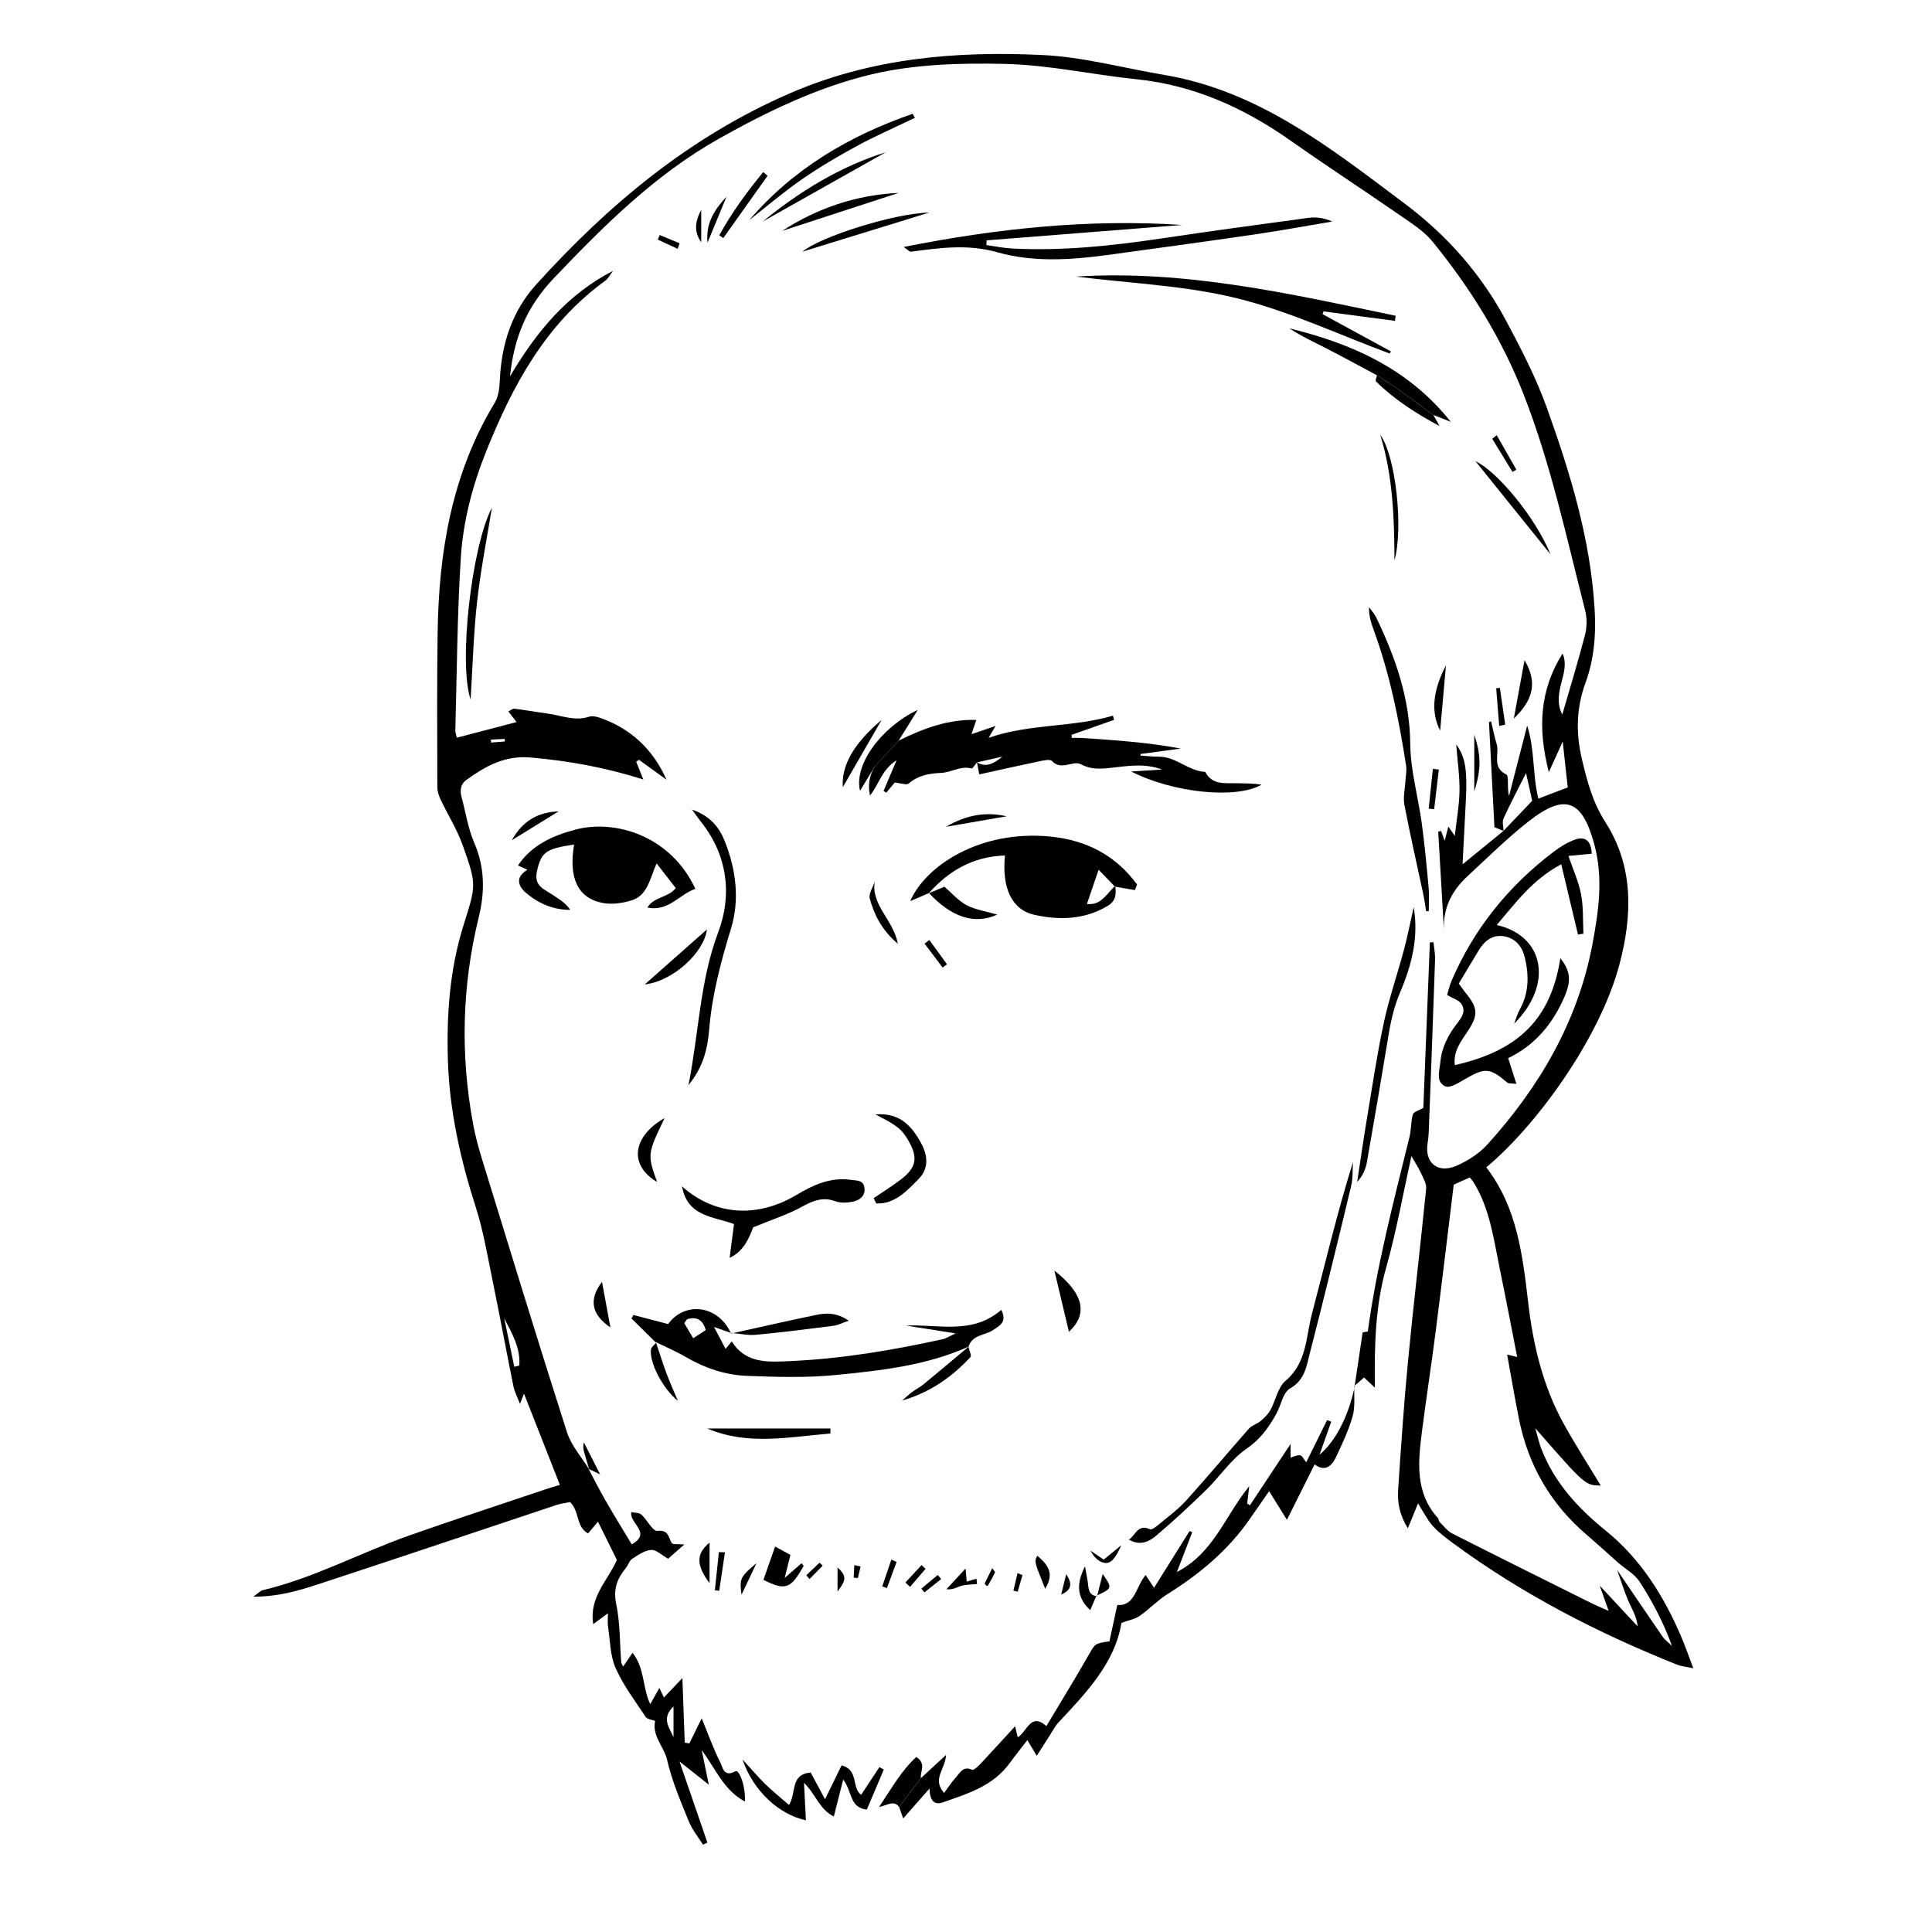 <?xml version="1.0" encoding="UTF-8" standalone="no"?>
<!-- Generator: Adobe Illustrator 16.0.0, SVG Export Plug-In . SVG Version: 6.00 Build 0)  -->

<svg
   xmlns:dc="http://purl.org/dc/elements/1.1/"
   xmlns:cc="http://creativecommons.org/ns#"
   xmlns:rdf="http://www.w3.org/1999/02/22-rdf-syntax-ns#"
   xmlns:svg="http://www.w3.org/2000/svg"
   xmlns="http://www.w3.org/2000/svg"
   xmlns:sodipodi="http://sodipodi.sourceforge.net/DTD/sodipodi-0.dtd"
   xmlns:inkscape="http://www.inkscape.org/namespaces/inkscape"
   version="1.1"
   id="Ebene_1"
   x="0px"
   y="0px"
   width="420"
   height="420"
   viewBox="0 0 420 420"
   enable-background="new 0 0 841.89 595.28"
   xml:space="preserve"
   inkscape:version="0.91 r"
   sodipodi:docname="portrait-04.svg"><defs
     id="defs167" /><sodipodi:namedview
     pagecolor="#ffffff"
     bordercolor="#666666"
     borderopacity="1"
     objecttolerance="10"
     gridtolerance="10"
     guidetolerance="10"
     inkscape:pageopacity="0"
     inkscape:pageshadow="2"
     inkscape:window-width="1920"
     inkscape:window-height="1027"
     id="namedview165"
     showgrid="false"
     inkscape:zoom="0.39645207"
     inkscape:cx="424.72857"
     inkscape:cy="297.64001"
     inkscape:window-x="1024"
     inkscape:window-y="0"
     inkscape:window-maximized="1"
     inkscape:current-layer="Ebene_1" /><path
     d="m 326.862,180.637 c -0.749,-0.304 -1.498,-0.607 -1.987,-0.807 -0.401,-7.74 -0.792,-15.291 -1.183,-22.841 0.154,-0.059 0.31,-0.116 0.465,-0.174 0.391,1.638 0.698,3.302 1.198,4.908 0.677,2.174 -1.145,5.038 2.11,6.653 0.628,0.312 0.09,2.975 0.59,4.657 1.252,-4.864 2.503,-9.728 3.94,-15.308 1.713,5.419 1.141,10.726 2.427,15.885 2.093,-0.796 4.042,-1.537 6.388,-2.429 -0.331,-3.052 -0.658,-6.06 -1.086,-9.988 -1.131,2.499 -1.916,4.233 -3.02,6.67 -2.44,-9.503 -2.026,-17.821 2.984,-25.8 1.863,4.236 -2.531,8.384 -0.062,13.275 1.797,-6.21 3.506,-11.735 4.942,-17.332 0.428,-1.673 0.46,-3.639 0.032,-5.306 -4.031,-15.706 -7.397,-31.612 -13.306,-46.777 -4.758,-12.212 -11.601,-23.234 -19.841,-33.368 -1.699,-2.088 -4.092,-3.678 -6.344,-5.236 -8.151,-5.637 -16.453,-11.057 -24.556,-16.758 -10.133,-7.126 -21.039,-12.056 -33.513,-13.338 -9.52,-0.98 -18.983,-3.1 -28.503,-3.327 -9.684,-0.23 -19.69,0.046 -29.042,2.264 -11.625,2.758 -22.561,8.013 -33.11,13.934 -13.982,7.851 -25.1,18.963 -35.977,30.374 -5.885,6.174 -8.648,12.869 -9.541,21.355 5.861,-9.923 12.574,-17.876 22.398,-22.941 -0.58,0.742 -1.029,1.666 -1.761,2.198 -12.897,9.379 -20.072,22.701 -25.822,37.068 -2.984,7.458 -5.01,15.196 -5.509,23.129 -0.784,12.478 -0.843,25.004 -1.19,37.509 -0.013,0.458 0.192,0.921 0.339,1.583 4.228,-1.109 8.392,-2.201 12.974,-3.402 -0.71,-0.915 -1.205,-1.555 -1.79,-2.31 0.487,-0.234 0.926,-0.643 1.308,-0.595 2.407,0.298 4.798,0.731 7.203,1.055 2.999,0.405 5.915,1.721 9.059,0.686 0.698,-0.229 1.641,-0.01 2.385,0.251 6.665,2.335 11.474,6.799 14.443,13.454 -2.001,-1.443 -4,-2.888 -6.002,-4.331 -0.2,0.139 -0.399,0.277 -0.597,0.418 0.455,1.133 0.909,2.266 1.548,3.859 -8.219,-2.61 -16.266,-4.065 -24.519,-4.777 -5.588,-0.481 -9.702,1.841 -13.849,4.796 -1.435,1.021 -1.53,2.366 -1.122,3.89 0.883,3.287 1.388,6.736 2.725,9.825 2.325,5.367 2.332,10.731 0.99,16.202 -3.658,14.899 -4.02,29.88 -1.236,44.939 0.471,2.546 1.145,5.07 1.909,7.548 6.113,19.853 12.18,39.721 18.513,59.504 0.934,2.915 3.194,5.407 4.84,8.094 l -0.166,-0.164 c 1.213,2.274 2.366,4.582 3.653,6.814 1.846,3.204 3.791,6.353 5.738,9.601 4.506,-2.503 -0.64,-4.627 -0.08,-7.004 0.74,0.163 1.69,0.096 2.183,0.538 1.265,1.133 2.445,3.638 3.45,3.535 2.504,-0.254 2.377,1.337 3.128,2.625 0.241,0.411 1.53,0.211 2.76,0.333 -1.405,1.238 -2.575,2.264 -3.53,3.105 -1.423,-0.794 -2.601,-1.999 -3.681,-1.919 -1.431,0.107 -2.859,1.113 -4.142,1.953 -0.621,0.406 -0.851,1.367 -1.364,1.988 -1.913,2.31 -2.776,4.62 -2.09,7.87 0.862,4.079 0.752,8.363 1.083,12.554 0.024,0.299 0.23,0.584 0.403,1.003 0.636,-0.925 1.224,-1.782 2.07,-3.01 2.707,3.476 2.127,7.629 3.843,11.171 0.643,-1.145 1.231,-2.191 1.98,-3.521 0.387,0.814 0.636,1.34 0.99,2.082 1.156,-1.22 2.26,-2.382 4.014,-4.23 0.191,5.278 0.351,9.658 0.51,14.036 0.335,0.057 0.67,0.115 1.005,0.174 0.886,-1.805 1.772,-3.611 2.681,-5.462 1.436,3.491 2.555,6.645 4.056,9.607 0.488,0.967 0.699,3.318 3.28,1.9 0.807,-0.443 2.228,3.169 2.067,6.589 -4.742,-2.556 -6.411,-7.26 -9.401,-11.158 0.476,2.301 0.952,4.603 1.549,7.496 -2.22,-1.757 -4.09,-3.239 -6.376,-5.049 2.118,6.157 4.093,11.897 6.067,17.638 -0.32,0.151 -0.641,0.302 -0.961,0.454 -1.057,-1.706 -2.379,-3.307 -3.119,-5.142 -1.756,-4.36 -3.639,-8.739 -4.683,-13.293 -0.664,-2.895 -3.299,-5.157 -2.612,-8.45 0.027,-0.125 -1.666,-0.326 -2.016,-0.854 -2.316,-3.48 -4.883,-6.879 -6.562,-10.665 -1.205,-2.715 -1.186,-5.983 -1.652,-9.014 -0.121,-0.784 -0.019,-1.603 -0.019,-2.896 -1.165,0.86 -1.958,1.447 -3.201,2.366 -0.914,-5.901 3.117,-9.365 5.15,-13.953 -1.245,-2.518 -2.598,-5.256 -4.112,-8.318 -0.851,1.012 -1.405,1.672 -2.142,2.546 -2.68,-1.411 -1.824,-4.763 -3.917,-6.813 -0.829,0.173 -1.918,0.288 -2.932,0.625 -16.489,5.482 -32.95,11.046 -49.459,16.462 -5.044,1.655 -10.099,3.495 -16.482,3.485 1.167,-0.824 1.557,-1.295 2.034,-1.409 11.137,-2.643 21.206,-8.138 31.915,-11.913 9.799,-3.453 19.677,-6.681 29.522,-10.003 0.898,-0.303 1.813,-0.561 3.176,-0.982 -2.607,-6.63 -5.13,-13.051 -7.798,-19.834 -0.232,0.593 -0.414,1.065 -0.867,2.228 -0.595,-1.551 -1.188,-2.625 -1.42,-3.774 -1.573,-7.783 -3.016,-15.594 -4.613,-23.372 -1.074,-5.231 -1.959,-10.546 -3.586,-15.614 -3.348,-10.43 -5.723,-20.999 -6.06,-31.966 -0.305,-9.959 0.408,-19.817 3.415,-29.392 2.725,-8.669 2.873,-8.711 -0.2,-17.339 -1.22,-3.424 -3.212,-6.57 -4.778,-9.878 -0.401,-0.847 -0.729,-1.828 -0.731,-2.747 -0.028,-11.183 -0.098,-22.367 0.062,-33.547 0.254,-17.615 3.079,-34.61 12.421,-50.01 0.858,-1.414 1.034,-3.374 1.114,-5.099 0.36,-7.737 2.672,-14.826 7.849,-20.556 15.715,-17.393 33.363,-32.147 55.211,-41.621 17.676,-7.663 36.004,-9.215 54.837,-8.321 8.973,0.424 17.611,2.834 26.407,4.304 20.675,3.456 36.253,15.918 52.275,27.906 9.305,6.962 16.742,15.396 22.168,25.561 3.28,6.138 6.513,12.392 8.855,18.921 5.105,14.222 9.518,28.652 10.394,43.941 0.313,5.479 -0.124,10.731 -1.984,15.819 -2.024,5.537 -2.138,10.937 -0.763,16.717 1.143,4.809 2.298,9.255 5.073,13.589 6.166,9.633 5.918,20.213 3.038,31.03 -4.327,16.249 -18.293,35.221 -28.93,44.023 6.73,8.71 7.904,19.077 9.143,29.617 1.058,9.005 3.175,17.934 7.635,26.019 2.578,4.672 5.48,9.165 8.117,13.539 -3.371,-0.033 -3.371,-0.033 -14.241,-12.469 0.599,2.082 0.849,3.255 1.272,4.365 2.818,7.382 7.985,13 13.976,17.845 7.693,6.223 12.698,14.263 16.512,23.189 0.888,2.079 1.622,4.223 2.598,6.787 -1.305,-0.284 -2.533,-0.378 -3.625,-0.817 -17.268,-6.899 -33.688,-15.375 -48.695,-26.437 -1.535,-1.132 -3.09,-2.309 -4.35,-3.718 -1.168,-1.306 -1.958,-2.954 -3.176,-4.862 -0.766,1.872 -1.386,3.388 -2.215,5.414 -1.804,-2.933 -2.286,-5.624 -2.106,-8.343 0.624,-9.394 1.259,-18.791 2.161,-28.161 1.2,-12.449 2.688,-24.869 3.929,-37.312 0.108,-1.088 -0.613,-2.307 -1.116,-3.388 -0.571,-1.236 -1.329,-2.384 -2.088,-3.712 -1.78,8.011 -3.23,16.254 -5.497,24.267 -2.326,8.222 -2.556,16.58 -2.454,26.07 -1.317,-1.239 -1.79,-1.684 -2.342,-2.202 -0.632,0.548 -1.375,1.19 -2.115,1.833 l 0.064,0.058 c 0.559,-3.763 1.12,-7.522 1.743,-11.707 -0.088,0.015 0.5,-0.084 1.12,-0.185 1.935,-14.287 5.63,-28.316 9.088,-42.399 0.383,-1.565 0.254,-3.267 0.716,-4.798 0.176,-0.584 1.347,-0.868 2.269,-1.409 0.464,-11.77 0.943,-23.884 1.42,-35.999 0.263,-0.002 0.525,-0.004 0.787,-0.006 0.122,1.256 0.386,2.517 0.344,3.768 -0.427,12.499 -0.904,24.997 -1.377,37.494 -0.03,0.808 -0.12,1.618 -0.249,2.417 -0.679,4.248 2.183,6.674 6.278,4.897 2.47,-1.072 4.957,-2.668 6.749,-4.651 11.303,-12.504 19.628,-26.716 22.792,-43.437 1.346,-7.111 2.412,-14.374 0.446,-21.694 -2.622,-9.757 -6.32,-11.306 -14.237,-5.136 -4.724,3.682 -8.998,7.949 -13.408,12.023 -3.502,3.234 -5.398,7.189 -5.046,12.085 -0.424,-7.271 -0.846,-14.541 -1.269,-21.812 0.209,-0.057 0.419,-0.113 0.628,-0.166 0.251,0.689 0.502,1.379 0.775,2.126 0.24,-0.913 0.479,-1.829 0.807,-3.076 0.51,0.741 0.765,1.111 1.392,2.022 0.4,-3.564 0.987,-6.673 1.032,-9.789 0.047,-3.209 -0.433,-6.425 -0.717,-10.09 2.044,2.78 2.454,5.704 2.072,12.631 -0.241,4.361 -0.449,8.725 -0.691,13.434 3.116,-2.542 6.007,-4.902 8.896,-7.262 2.059,-2.163 4.12,-4.327 6.24,-6.55 -0.433,-1.945 -0.897,-4.032 -1.338,-6.015 -1.645,3.27 -3.362,6.513 -4.886,9.844 -0.346,0.75 -0.019,1.808 -9.2e-4,2.724 z m 24.692,160.659 c 3.277,4.825 6.533,9.664 9.854,14.459 0.544,0.787 1.37,1.379 2.065,2.06 -1.842,-5.083 -4.24,-9.656 -7.036,-13.97 -1.081,-1.667 -3.065,-2.751 -4.638,-4.101 -2.299,-2.043 -4.567,-4.121 -6.903,-6.121 -7.817,-6.689 -12.682,-15.103 -14.69,-25.166 -0.917,-4.597 -1.697,-9.222 -2.567,-13.982 0.879,0.213 1.559,0.378 2.189,0.53 -1.275,-6.471 -2.483,-12.841 -3.793,-19.189 -1.308,-6.34 -2.115,-12.841 -5.537,-18.552 -0.241,-0.402 -0.564,-0.754 -0.978,-1.3 -1.419,0.641 -2.666,1.204 -3.491,1.577 -1.349,11.004 -2.589,21.467 -3.928,31.921 -0.926,7.238 -2.048,14.448 -2.973,21.686 -0.846,6.625 -1.558,13.27 3.443,18.853 0.206,0.228 0.189,0.662 0.402,0.873 0.874,0.87 1.665,1.95 2.723,2.487 10.129,5.139 20.303,10.188 30.469,15.251 0.97,0.481 1.98,0.886 3.537,1.577 -0.663,-1.881 -1.109,-3.144 -1.933,-5.482 3.311,3.556 5.771,6.199 8.232,8.84 -0.204,-2.19 -1.259,-3.782 -2.004,-5.505 -0.946,-2.193 -1.642,-4.495 -2.443,-6.749 z M 111.797,297.124 c 0.364,-0.086 0.727,-0.17 1.089,-0.255 0.317,-3.755 -1.571,-6.988 -3.269,-10.286 0.727,3.514 1.453,7.027 2.18,10.542 z m 34.62,80.515 c 0,-2.058 0,-4.116 0,-6.677 -2.72,2.614 -0.902,4.602 0,6.677 z M 106.724,160.79 c 0.015,0.212 0.029,0.425 0.043,0.638 0.992,-0.079 1.985,-0.159 2.978,-0.238 -0.012,-0.186 -0.024,-0.373 -0.035,-0.56 -0.996,0.054 -1.991,0.107 -2.986,0.16 z"
     id="path3"
     inkscape:connector-curvature="0"
     style="clip-rule:evenodd;fill-rule:evenodd" /><path
     d="m 212.391,165.727 c -0.405,0.464 -0.923,1.387 -1.195,1.319 -2.394,-0.597 -4.452,0.882 -6.595,0.975 -2.709,0.117 -4.966,0.536 -7.061,2.31 -0.474,0.401 -1.701,-0.089 -3.039,-0.21 -0.319,0.384 -1.071,1.29 -1.822,2.195 -0.199,-0.119 -0.401,-0.239 -0.601,-0.359 0.826,-1.953 1.652,-3.905 2.831,-6.697 -3.378,2.237 -3.856,5.368 -5.781,7.672 -0.497,-2.242 -0.146,-4.333 1.039,-6.303 1.722,-1.865 3.457,-3.745 5.19,-5.625 5.356,-2.662 10.892,-4.691 16.884,-4.497 -0.175,0.519 -0.468,1.388 -1.042,3.097 2.194,-0.749 3.594,-1.224 5.228,-1.782 -0.532,0.908 -0.953,1.625 -1.509,2.573 8.978,-3.119 18.272,-2.22 27.022,-4.817 0.08,0.306 0.161,0.612 0.241,0.919 -3.078,1.084 -6.155,2.168 -9.235,3.253 0.021,0.223 0.04,0.445 0.061,0.668 0.672,0 1.349,-0.038 2.019,0.006 7.188,0.465 14.374,0.942 21.665,2.311 -2.915,0.389 -5.829,0.78 -8.744,1.17 -0.006,0.117 -0.015,0.235 -0.021,0.353 1.355,0.085 2.71,0.24 4.064,0.243 3.713,0.004 6.377,3.134 10.023,3.303 1.492,2.886 4.225,2.409 6.742,2.465 1.837,0.04 3.676,0.007 5.501,0.321 -5.593,3.194 -19.252,1.755 -28.36,-2.874 2.623,-0.162 4.69,-0.288 6.755,-0.417 -3.796,-1.433 -7.542,-0.773 -11.27,-0.368 -2.234,0.242 -4.214,0.373 -6.428,-0.795 -1.716,-0.905 -4.212,1.494 -6.247,-0.691 -0.418,-0.448 -1.818,-0.142 -2.718,0.044 -4.358,0.906 -8.701,1.89 -13.103,2.859 -0.168,-0.877 -0.334,-1.751 -0.501,-2.624 1.845,1.097 3.391,0.509 5.523,-1.24 -2.346,0.531 -3.931,0.89 -5.515,1.248 z"
     id="path5"
     inkscape:connector-curvature="0"
     style="clip-rule:evenodd;fill-rule:evenodd" /><path
     d="m 294.42,301.296 c -0.092,2.199 0.217,4.51 -0.367,6.568 -0.879,3.091 -2.274,6.053 -3.66,8.973 -0.919,1.934 -2.394,3.181 -4.604,1.512 -2.003,4.006 -3.872,7.748 -6.019,12.044 -1.459,-2.341 -2.587,-4.153 -3.876,-6.222 -1.481,2.13 -2.862,4.11 -4.237,6.093 -4.708,6.795 -10.903,11.93 -17.859,16.281 -2.165,1.355 -3.965,3.283 -6.068,4.751 -0.982,0.685 -2.292,0.899 -3.942,1.507 -1.391,8.626 -7.554,15.109 -13.677,21.633 -0.757,0.805 -1.268,1.845 -1.876,2.786 -0.853,1.32 -1.691,2.646 -2.857,4.475 -0.886,-1.49 -1.424,-2.39 -2.037,-3.421 -1.315,1.71 -2.63,3.349 -3.866,5.043 -3.604,4.938 -9.114,6.616 -14.493,8.495 -2.032,0.709 -2.855,-0.583 -2.917,-3.007 -2.079,2.369 -3.661,4.169 -5.715,6.509 -0.507,-1.438 -0.691,-1.958 -0.875,-2.477 1.572,-2.091 3.142,-4.183 4.711,-6.275 1.592,-1.47 3.184,-2.94 5.482,-5.064 -0.203,3.272 -3.108,5.172 -0.428,8.278 0.845,-1.138 1.592,-2.333 2.529,-3.352 0.908,-0.986 1.565,-2.609 3.546,-1.696 0.337,0.155 1.268,-0.689 1.766,-1.218 2.503,-2.659 4.952,-5.365 7.595,-8.243 0.203,0.862 0.343,1.453 0.566,2.401 2.008,-1.11 2.77,-5.524 6.231,-2.435 3.123,-5.225 6.236,-10.291 9.19,-15.446 1.396,-2.436 1.259,-2.515 4.514,-2.975 0.526,-2.431 1.074,-4.954 1.71,-7.892 3.941,0.225 3.963,-3.955 6.164,-6.519 0.596,0.899 1.059,1.599 1.832,2.762 2.671,-4.263 5.197,-8.298 7.724,-12.331 0.19,0.085 0.382,0.171 0.573,0.256 -1.009,2.619 -2.017,5.239 -3.334,8.655 8.083,-4.21 10.396,-12.142 15.728,-18.651 -0.212,1.767 -0.333,2.759 -0.452,3.75 0.198,0.134 0.394,0.267 0.592,0.401 2.92,-4.403 5.841,-8.807 8.851,-13.345 0,0.912 0,1.867 0,2.966 0.759,-0.209 1.468,-0.616 2.074,-0.499 0.456,0.088 0.781,0.854 1.326,1.518 1.573,-3.182 3.049,-6.17 4.525,-9.158 0.304,0.109 0.607,0.219 0.911,0.328 -0.801,2.257 -1.6,4.515 -2.546,7.185 3.571,-2.996 6.321,-8.474 7.654,-14.856 -0.025,-0.029 -0.09,-0.087 -0.09,-0.087 z"
     id="path7"
     inkscape:connector-curvature="0"
     style="clip-rule:evenodd;fill-rule:evenodd" /><path
     d="m 201.942,194.145 c -1.339,0.579 -2.679,1.156 -4.068,1.754 3.266,-7.614 15.158,-15.591 30.551,-14.028 7.886,0.8 14.177,4.152 18.759,10.41 -0.157,0.407 -0.314,0.814 -0.471,1.22 -1.446,-0.253 -2.892,-0.506 -4.34,-0.758 -1.068,-1.106 -2.136,-2.212 -3.543,-3.672 -0.975,2.85 -1.731,5.064 -2.543,7.442 3.229,0.379 4.298,-2.392 6.161,-3.891 0.229,1.774 0.179,3.232 -1.736,4.365 -5.026,2.975 -10.44,3.062 -15.774,1.906 -4.987,-1.082 -7.156,-5.805 -6.471,-12.916 -6.894,0.222 -12.178,3.272 -16.574,8.225 l 0.049,-0.058 z"
     id="path9"
     inkscape:connector-curvature="0"
     style="clip-rule:evenodd;fill-rule:evenodd" /><path
     d="m 327.86,230.025 c 0.639,1.993 1.148,3.586 1.791,5.597 -1.131,-0.135 -1.688,-0.03 -1.958,-0.262 -3.836,-3.272 -4.858,-3.312 -9.296,-0.726 -1.308,0.763 -3.212,1.972 -4.193,1.53 -2.143,-0.964 -1.258,-3.347 -1.086,-5.242 0.288,-3.182 1.666,-5.89 3.597,-8.377 1.006,-1.297 2.097,-2.759 0.92,-4.38 -0.563,-0.778 -1.749,-1.102 -3.038,-1.856 0.209,-0.692 0.459,-1.94 0.952,-3.083 4.857,-11.288 12.315,-20.544 22.072,-27.961 1.409,-1.07 2.964,-2.064 4.606,-2.687 2.341,-0.89 3.664,0.129 3.808,3.004 -1.631,0.155 -3.121,0.299 -5.068,0.485 1.011,2.984 2.224,5.612 2.746,8.367 0.526,2.781 0.368,5.693 0.511,8.547 -0.394,0.062 -0.787,0.122 -1.182,0.184 -1.172,-4.913 -2.343,-9.828 -3.644,-15.278 -6.219,3.295 -9.851,8.316 -14.028,13.203 10.418,2.352 12.323,12.95 3.796,21.449 0.391,-1.014 0.668,-2.091 1.193,-3.029 2.036,-3.626 2.052,-7.457 1.131,-11.328 -0.554,-2.332 -1.96,-4.194 -4.466,-4.631 -2.563,-0.444 -4.314,0.973 -5.58,3.077 -1.417,2.353 -2.831,4.709 -4.319,7.183 0.572,0.783 1.003,1.435 1.495,2.036 2.645,3.224 2.796,4.776 0.511,8.235 -1.512,2.289 -3.245,4.449 -2.868,7.463 14.303,-3.218 20.934,-10.441 22.947,-23.246 2.148,2.756 2.453,4.806 0.862,8.464 -2.533,5.819 -6.401,10.488 -12.209,13.262 z"
     id="path11"
     inkscape:connector-curvature="0"
     style="clip-rule:evenodd;fill-rule:evenodd" /><path
     d="m 159.018,289.801 c -1.024,-0.359 -2.049,-0.717 -3.791,-1.326 1.001,1.9 1.711,3.247 2.508,4.758 0.476,-0.576 0.765,-0.926 1.345,-1.628 3.045,4.91 7.983,4.496 12.745,4.283 11.223,-0.503 22.267,-2.366 33.222,-4.782 0.599,-0.132 1.141,-0.514 2.695,-1.24 -4.217,-0.664 -7.505,-1.179 -10.793,-1.698 7.034,-0.332 14.335,2.075 20.726,-3.407 1.322,2.661 -0.386,3.44 -1.797,4.387 -1.794,1.203 -4.565,0.987 -5.339,3.671 l 0.027,-0.07 c -9.156,4.112 -19.007,5.186 -28.797,6.159 -6.408,0.636 -12.93,0.439 -19.385,0.195 -4.717,-0.178 -9.184,-1.698 -13.321,-4.114 -2.082,-1.215 -4.32,-2.159 -6.487,-3.226 l 0.039,0.12 c -1.781,-1.754 -3.562,-3.51 -5.344,-5.265 0.146,-0.25 0.291,-0.502 0.437,-0.751 2.534,0.665 5.069,1.327 7.529,1.971 3.811,-5.151 11.04,-3.965 13.691,2.065 l 0.091,-0.101 z m -5.596,-0.655 c -0.573,-2.072 -1.815,-2.998 -3.944,-2.389 -0.231,0.066 -0.375,0.438 -0.728,0.879 0.654,1.103 1.357,2.287 1.946,3.285 0.958,-0.625 1.698,-1.105 2.726,-1.775 z"
     id="path13"
     inkscape:connector-curvature="0"
     style="clip-rule:evenodd;fill-rule:evenodd" /><path
     d="m 151.173,193.234 c -3.502,1.148 -5.784,5.012 -10.43,4.06 1.406,-2.378 4.34,-2.045 6.174,-4.219 -1.243,-1.598 -2.555,-3.289 -4.178,-5.378 -1.474,3.33 -1.951,6.91 -5.33,7.997 -2.064,0.664 -4.519,1.011 -6.599,0.565 -5.3,-1.137 -7.201,-5.499 -6.011,-12.666 -6.187,0.926 -7.124,1.671 -8.058,5.754 -0.43,1.88 0.087,3.135 1.671,4.098 1.108,0.672 2.204,1.369 3.266,2.11 0.853,0.596 1.648,1.276 2.282,2.242 -3.695,0.008 -6.864,-1.385 -9.545,-3.634 -1.754,-1.47 -2.514,-3.457 0.249,-5.077 -0.812,-0.377 -1.309,-0.608 -2.058,-0.957 3.064,-4.493 7.576,-6.471 12.473,-7.777 8.75,-2.332 20.811,1.445 26.093,12.882 z"
     id="path15"
     inkscape:connector-curvature="0"
     style="clip-rule:evenodd;fill-rule:evenodd" /><path
     d="m 214.43,53.272 c 1.862,0.26 3.718,0.659 5.588,0.755 10.927,0.562 21.737,-0.589 32.526,-2.199 10.598,-1.583 21.215,-3.031 31.834,-4.458 1.694,-0.227 3.445,-0.032 5.243,0.794 -5.543,0.928 -11.069,1.952 -16.628,2.764 -10.764,1.572 -21.541,3.052 -32.319,4.517 -7.95,1.081 -16.148,1.584 -23.744,-0.575 -6.604,-1.876 -12.649,-0.969 -18.967,-0.148 -0.212,0.028 -0.472,-0.307 -1.507,-1.032 20.46,-4.074 40.357,-6.114 60.562,-4.79 -14.177,1.117 -28.354,2.234 -42.53,3.351 -0.018,0.342 -0.039,0.682 -0.058,1.022 z"
     id="path17"
     inkscape:connector-curvature="0"
     style="clip-rule:evenodd;fill-rule:evenodd" /><path
     d="m 233.905,60.122 c 23.777,-1.492 46.602,3.753 69.489,8.519 -0.045,0.371 -0.092,0.742 -0.137,1.113 -5.172,-0.688 -10.344,-1.375 -15.517,-2.061 -0.075,0.2 -0.152,0.401 -0.229,0.601 4.953,2.699 9.906,5.397 14.859,8.095 -0.086,0.157 -0.174,0.313 -0.262,0.47 -11.067,-4.106 -21.883,-9.235 -33.271,-12.033 -11.344,-2.786 -23.264,-3.232 -34.933,-4.705 z"
     id="path19"
     inkscape:connector-curvature="0"
     style="clip-rule:evenodd;fill-rule:evenodd" /><path
     d="m 245.423,334.708 c 1.48,-1.014 1.907,-3.45 4.563,-2.261 0.43,0.192 1.425,-0.622 2.03,-1.124 1.995,-1.661 4.125,-3.218 5.853,-5.129 4.635,-5.132 9.065,-10.451 13.646,-15.632 0.622,-0.705 1.72,-0.965 2.461,-1.591 0.817,-0.691 1.662,-1.465 2.171,-2.383 1.179,-2.125 1.63,-4.989 3.329,-6.424 4.677,-3.945 4.402,-9.574 5.738,-14.602 2.899,-10.927 5.466,-21.945 8.915,-32.928 -0.118,1.724 0.006,3.507 -0.393,5.164 -2.916,12.131 -5.863,24.255 -8.981,36.337 -0.731,2.834 -1.068,5.871 -4.321,7.708 -1.521,0.861 -1.934,3.615 -2.947,5.455 -1.635,2.972 -3.468,5.552 -6.483,7.627 -3.395,2.334 -5.814,6.052 -8.822,8.994 -3.469,3.39 -7.035,6.693 -10.73,9.833 -1.565,1.327 -3.518,2.412 -6.028,0.954 z"
     id="path21"
     inkscape:connector-curvature="0"
     style="clip-rule:evenodd;fill-rule:evenodd" /><path
     d="m 163.754,266.8 c -0.918,2.291 -1.98,5.161 -5.142,6.65 0.336,-2.6 0.639,-4.941 0.952,-7.353 -4.579,-1.682 -10.108,-1.588 -11.309,-8.201 7.074,6.341 16.275,6.984 24.829,1.911 3.692,-2.191 7.385,-3.934 11.864,-3.323 1.348,0.184 2.752,0.046 2.978,1.723 0.237,1.765 -1.033,2.72 -2.525,3.027 -1.213,0.249 -2.646,0.327 -3.774,-0.085 -2.733,-1.002 -4.852,-0.158 -7.258,1.17 -3.075,1.701 -6.491,2.781 -10.615,4.483 z"
     id="path23"
     inkscape:connector-curvature="0"
     style="clip-rule:evenodd;fill-rule:evenodd" /><path
     d="m 310.033,198.106 c -0.208,-1.245 -0.368,-2.501 -0.631,-3.736 -1.371,-6.46 -2.857,-12.899 -4.096,-19.384 -0.315,-1.644 0.124,-3.433 0.22,-5.154 0.06,-1.115 0.323,-2.261 0.156,-3.339 -1.562,-10.088 -3.576,-20.072 -7.106,-29.692 -0.547,-1.491 -1.007,-3.013 -0.961,-4.817 0.536,0.762 1.193,1.467 1.59,2.296 4.157,8.681 7.283,17.537 7.369,27.433 0.05,5.769 1.725,11.514 2.51,17.291 0.632,4.654 1.067,9.337 1.494,14.017 0.153,1.671 0.025,3.368 0.025,5.052 -0.19,0.013 -0.378,0.023 -0.569,0.034 z"
     id="path25"
     inkscape:connector-curvature="0"
     style="clip-rule:evenodd;fill-rule:evenodd" /><path
     d="m 149.679,235.889 c 2.298,-11.785 2.485,-22.706 6.461,-33.239 3.03,-8.026 2.076,-16.673 -3.72,-23.951 -0.489,-0.615 -0.933,-1.268 -1.993,-2.713 4.115,1.474 5.987,3.978 7.148,6.92 2.434,6.158 3.267,12.669 1.329,18.998 -2.195,7.169 -4.091,14.301 -4.727,21.809 -0.334,3.948 -1.107,7.988 -4.498,12.177 z"
     id="path27"
     inkscape:connector-curvature="0"
     style="clip-rule:evenodd;fill-rule:evenodd" /><path
     d="m 171.518,392.378 c 1.659,-2.583 0.193,-6.642 4.711,-7.053 0.951,1.767 1.914,3.56 3.126,5.811 1.337,-2.734 2.476,-5.064 3.599,-7.362 3.788,0.993 2.093,4.786 4.25,6.408 1.313,-1.991 2.644,-4.011 3.975,-6.031 0.317,0.178 0.634,0.356 0.952,0.535 -1.221,2.876 -2.44,5.752 -3.693,8.704 -3.806,-0.42 -3.12,-3.923 -5.134,-6.526 -0.762,3.003 -1.376,5.422 -2.04,8.037 -3.178,-1.619 -3.98,-4.949 -6.483,-7.323 0.141,2.749 0.283,5.498 0.42,8.134 -5.748,-1.203 -11.457,-6.309 -13.792,-13.235 2.044,2.228 3.447,3.903 5.007,5.42 1.596,1.551 3.341,2.95 5.102,4.482 z"
     id="path29"
     inkscape:connector-curvature="0"
     style="clip-rule:evenodd;fill-rule:evenodd" /><path
     d="m 307.322,197.21 c 1.133,6.498 -0.446,12.634 -2.892,18.382 -1.3,3.052 -2.015,6.047 -2.539,9.223 -1.521,9.261 -3.102,18.512 -4.727,27.756 -0.27,1.543 -0.874,3.027 -2.131,4.368 0.728,-4.733 1.405,-9.474 2.195,-14.197 1.147,-6.865 2.165,-13.76 3.634,-20.559 1.147,-5.309 2.95,-10.475 4.352,-15.733 0.815,-3.051 1.413,-6.156 2.108,-9.24 z"
     id="path31"
     inkscape:connector-curvature="0"
     style="clip-rule:evenodd;fill-rule:evenodd" /><path
     d="m 299.324,81.58 c -3.673,-1.961 -7.322,-3.962 -11.023,-5.865 -2.694,-1.383 -5.455,-2.636 -7.982,-4.327 13.606,3.303 25.961,8.833 35.069,20.317 -1.267,-0.502 -2.535,-1.004 -3.803,-1.506 l 0.165,0.188 c -1.365,-1.029 -2.73,-2.058 -4.095,-3.087 l 0.198,0.163 c -1.405,-1.022 -2.81,-2.046 -4.215,-3.068 -1.439,-0.939 -2.878,-1.877 -4.315,-2.815 z"
     id="path33"
     inkscape:connector-curvature="0"
     style="clip-rule:evenodd;fill-rule:evenodd" /><path
     d="m 162.887,47.848 c 9.592,-11.213 21.803,-18.349 35.509,-23.107 0.166,0.291 0.333,0.581 0.499,0.872 -4.172,2.007 -8.43,3.863 -12.499,6.065 -4.119,2.23 -8.182,4.62 -12.034,7.282 -3.973,2.748 -7.661,5.908 -11.474,8.888 z"
     id="path35"
     inkscape:connector-curvature="0"
     style="clip-rule:evenodd;fill-rule:evenodd" /><path
     d="m 102.305,152.07 c -2.694,-8.025 0.271,-33.409 4.629,-41.695 -1.053,6.528 -2.439,13.452 -3.219,20.441 -0.782,6.994 -0.958,14.055 -1.41,21.254 z"
     id="path37"
     inkscape:connector-curvature="0"
     style="clip-rule:evenodd;fill-rule:evenodd" /><path
     d="m 189.93,260.469 c 1.998,-1.362 4.064,-2.641 5.979,-4.112 3.33,-2.557 3.688,-4.738 1.586,-8.373 -1.455,-2.516 -2.451,-3.324 -7.206,-5.716 5.333,-0.454 7.965,2.555 10.005,6.349 1.412,2.625 1.637,5.433 -0.578,7.67 -2.583,2.611 -5.196,5.513 -9.229,5.332 -0.187,-0.383 -0.372,-0.766 -0.558,-1.151 z"
     id="path39"
     inkscape:connector-curvature="0"
     style="clip-rule:evenodd;fill-rule:evenodd" /><path
     d="m 195.359,161.005 c -1.733,1.88 -3.468,3.76 -5.19,5.625 -1.032,1.705 -2.076,3.426 -3.203,5.283 -1.384,-5.596 4.516,-13.764 12.544,-17.584 -1.417,2.281 -2.784,4.478 -4.151,6.676 z"
     id="path41"
     inkscape:connector-curvature="0"
     style="clip-rule:evenodd;fill-rule:evenodd" /><path
     d="m 158.93,289.901 c 6.15,-1.358 12.288,-2.77 18.457,-4.037 2.208,-0.455 4.49,-0.566 7.113,1.249 -1.442,0.492 -2.353,0.979 -3.312,1.103 -5.621,0.717 -11.244,1.431 -16.884,1.96 -1.72,0.161 -3.494,-0.263 -5.263,-0.396 -0.022,0.02 -0.11,0.12 -0.11,0.12 z"
     id="path43"
     inkscape:connector-curvature="0"
     style="clip-rule:evenodd;fill-rule:evenodd" /><path
     d="m 153.767,310.547 c 8.924,0 17.848,0 26.771,0 -0.006,0.364 -0.012,0.725 -0.019,1.089 -8.946,0.729 -17.921,2.68 -26.752,-1.089 z"
     id="path45"
     inkscape:connector-curvature="0"
     style="clip-rule:evenodd;fill-rule:evenodd" /><path
     d="m 192.559,33.093 c -8.917,5.023 -17.834,10.045 -26.754,15.068 8.073,-6.585 16.805,-11.945 26.754,-15.068 z"
     id="path47"
     inkscape:connector-curvature="0"
     style="clip-rule:evenodd;fill-rule:evenodd" /><path
     d="m 165.965,343.443 c 0.814,-2.327 1.639,-4.689 2.533,-7.243 1.064,0.581 2.1,1.145 3.333,1.818 -0.321,1.287 -0.653,2.623 -1.243,4.997 1.707,-1.479 2.67,-2.315 3.666,-3.18 0.17,0.238 0.477,0.525 0.427,0.615 -2.76,4.969 -3.976,5.407 -8.716,2.993 z"
     id="path49"
     inkscape:connector-curvature="0"
     style="clip-rule:evenodd;fill-rule:evenodd" /><path
     d="m 170.042,50.187 c 7.68,-4.959 16.1,-7.818 25.308,-8.249 -8.436,2.75 -16.873,5.5 -25.308,8.249 z"
     id="path51"
     inkscape:connector-curvature="0"
     style="clip-rule:evenodd;fill-rule:evenodd" /><path
     d="m 200.186,386.562 c -1.569,2.092 -3.14,4.184 -4.711,6.275 -1.125,-1.54 -2.387,-0.457 -4.384,-9.2e-4 2.74,-4.069 4.818,-7.867 8.11,-10.893 2.241,1.479 0.795,3.182 0.986,4.619 z"
     id="path53"
     inkscape:connector-curvature="0"
     style="clip-rule:evenodd;fill-rule:evenodd" /><path
     d="m 202.002,46.211 c -9.129,2.814 -18.257,5.627 -27.564,8.497 3.71,-3.154 19.767,-8.331 27.564,-8.497 z"
     id="path55"
     inkscape:connector-curvature="0"
     style="clip-rule:evenodd;fill-rule:evenodd" /><path
     d="m 337.069,120.516 c -5.846,-7.258 -11.227,-13.939 -16.31,-20.25 4.664,2.167 12.993,12.107 16.31,20.25 z"
     id="path57"
     inkscape:connector-curvature="0"
     style="clip-rule:evenodd;fill-rule:evenodd" /><path
     d="m 201.894,194.203 c 1.299,-0.551 2.6,-1.1 3.41,-1.44 1.61,1.38 3.03,3.068 4.838,4.019 1.93,1.014 4.225,1.332 6.661,2.041 -4.932,2.264 -10.001,0.559 -14.852,-4.687 -0.009,0.009 -0.057,0.067 -0.057,0.067 z"
     id="path59"
     inkscape:connector-curvature="0"
     style="clip-rule:evenodd;fill-rule:evenodd" /><path
     d="m 140.172,214.004 c 4.597,-4.067 9.278,-8.208 13.502,-11.948 -0.597,4.999 -7.394,11.276 -13.502,11.948 z"
     id="path61"
     inkscape:connector-curvature="0"
     style="clip-rule:evenodd;fill-rule:evenodd" /><path
     d="m 210.541,292.819 c 0.161,0.754 0.724,1.883 0.421,2.206 -4.077,4.389 -8.883,7.737 -14.865,9.443 0.733,-0.627 1.438,-1.29 2.206,-1.868 0.771,-0.58 1.662,-1.009 2.405,-1.619 3.301,-2.713 6.569,-5.47 9.854,-8.22 0.007,-0.011 -0.019,0.059 -0.02,0.059 z"
     id="path63"
     inkscape:connector-curvature="0"
     style="clip-rule:evenodd;fill-rule:evenodd" /><path
     d="m 303.14,121.812 c -0.019,-9.279 -0.355,-18.421 -3.092,-27.309 3.454,4.785 5.041,20.545 3.092,27.309 z"
     id="path65"
     inkscape:connector-curvature="0"
     style="clip-rule:evenodd;fill-rule:evenodd" /><path
     d="m 142.835,256.943 c -6.273,-3.718 -5.252,-9.952 1.646,-13.889 -3.763,7.855 -3.763,7.855 -1.646,13.889 z"
     id="path67"
     inkscape:connector-curvature="0"
     style="clip-rule:evenodd;fill-rule:evenodd" /><path
     d="m 299.324,81.58 c 1.437,0.938 2.875,1.876 4.314,2.815 1.405,1.022 2.81,2.046 4.215,3.068 l -0.198,-0.163 c 1.365,1.029 2.731,2.059 4.095,3.087 l -0.165,-0.188 c 0.456,0.807 0.911,1.615 1.368,2.421 -5.003,-2.665 -9.767,-5.699 -13.836,-9.709 -0.186,-0.184 0.127,-0.876 0.208,-1.332 z"
     id="path69"
     inkscape:connector-curvature="0"
     style="clip-rule:evenodd;fill-rule:evenodd" /><path
     d="m 190.153,191.654 c -0.784,5.199 4.034,8.22 5.038,13.525 -3.608,-3.1 -5.139,-6.358 -6.11,-9.809 -0.297,-1.055 0.68,-2.467 1.073,-3.717 z"
     id="path71"
     inkscape:connector-curvature="0"
     style="clip-rule:evenodd;fill-rule:evenodd" /><path
     d="m 166.865,38.209 c -3.21,4.518 -6.42,9.034 -9.631,13.551 -0.289,-0.203 -0.579,-0.405 -0.869,-0.608 2.69,-4.919 6.001,-9.414 9.553,-13.742 0.316,0.266 0.631,0.533 0.947,0.799 z"
     id="path73"
     inkscape:connector-curvature="0"
     style="clip-rule:evenodd;fill-rule:evenodd" /><path
     d="m 329.088,156.208 c 0.825,-4.487 1.55,-8.43 2.331,-12.679 2.941,4.893 1.774,8.761 -2.331,12.679 z"
     id="path75"
     inkscape:connector-curvature="0"
     style="clip-rule:evenodd;fill-rule:evenodd" /><path
     d="m 183.222,171.121 c -0.345,-4.567 2.272,-9.449 8.434,-14.613 -3.14,5.441 -5.853,10.141 -8.434,14.613 z"
     id="path77"
     inkscape:connector-curvature="0"
     style="clip-rule:evenodd;fill-rule:evenodd" /><path
     d="m 314.341,144.646 c -0.433,4.854 -0.827,9.279 -1.263,14.177 -2.069,-3.994 -1.604,-8.702 1.263,-14.177 z"
     id="path79"
     inkscape:connector-curvature="0"
     style="clip-rule:evenodd;fill-rule:evenodd" /><path
     d="m 142.579,291.763 c 0.758,2.249 1.468,4.514 2.287,6.74 0.644,1.745 1.42,3.441 2.508,6.045 -3.476,-2.836 -6.245,-8.513 -5.854,-11.209 0.075,-0.516 0.735,-0.946 1.111,-1.435 -0.014,-0.021 -0.052,-0.141 -0.052,-0.141 z"
     id="path81"
     inkscape:connector-curvature="0"
     style="clip-rule:evenodd;fill-rule:evenodd" /><path
     d="m 229.216,276.22 c 6.333,4.972 7.384,9.396 3.157,13.295 l -3.157,-13.295 z"
     id="path83"
     inkscape:connector-curvature="0"
     style="clip-rule:evenodd;fill-rule:evenodd" /><path
     d="m 238.355,346.886 c -0.395,0.926 -0.79,1.851 -1.343,3.147 -3.319,-3.086 -2.781,-6.186 -1.144,-9.543 0.196,1.084 0.401,2.166 0.582,3.253 0.231,1.371 -0.006,3.028 2.037,3.267 l -0.133,-0.124 z"
     id="path85"
     inkscape:connector-curvature="0"
     style="clip-rule:evenodd;fill-rule:evenodd" /><path
     d="m 130.871,278.669 c 0.657,3.548 1.23,6.651 1.831,9.896 -4.124,-2.759 -4.764,-6.091 -1.831,-9.896 z"
     id="path87"
     inkscape:connector-curvature="0"
     style="clip-rule:evenodd;fill-rule:evenodd" /><path
     d="m 154.254,344.177 c -2.978,-4.015 -2.923,-6.413 0,-8.829 0,2.835 0,5.492 0,8.829 z"
     id="path89"
     inkscape:connector-curvature="0"
     style="clip-rule:evenodd;fill-rule:evenodd" /><path
     d="m 121.443,176.386 c -3.184,1.96 -6.367,3.921 -10.185,6.272 2.51,-4.429 5.874,-6.102 10.185,-6.272 z"
     id="path91"
     inkscape:connector-curvature="0"
     style="clip-rule:evenodd;fill-rule:evenodd" /><path
     d="m 205.606,179.742 c 4.676,-2.701 8.822,-3.279 13.243,-2.287 -4.116,0.71 -8.231,1.422 -13.243,2.287 z"
     id="path93"
     inkscape:connector-curvature="0"
     style="clip-rule:evenodd;fill-rule:evenodd" /><path
     d="m 227.211,345.368 c -2.393,-5.93 -2.393,-5.93 -1.697,-7.156 2.239,1.891 3.798,3.796 1.697,7.156 z"
     id="path95"
     inkscape:connector-curvature="0"
     style="clip-rule:evenodd;fill-rule:evenodd" /><path
     d="m 157.928,42.78 c -1.335,3.23 -2.668,6.459 -4.121,9.971 -0.438,-4.257 1.604,-7.305 4.121,-9.971 z"
     id="path97"
     inkscape:connector-curvature="0"
     style="clip-rule:evenodd;fill-rule:evenodd" /><path
     d="m 212.396,344.354 c -1.136,0.118 -2.313,0.092 -3.398,0.394 -0.973,0.272 -1.846,0.904 -3.25,0.737 1.289,-1.393 2.577,-2.787 4.163,-4.505 0.107,1.263 0.168,1.998 0.24,2.846 0.73,-0.219 1.431,-0.427 2.132,-0.636 0.038,0.386 0.075,0.775 0.113,1.164 z"
     id="path99"
     inkscape:connector-curvature="0"
     style="clip-rule:evenodd;fill-rule:evenodd" /><path
     d="m 320.497,159.729 c 1.436,4.349 1.569,7.289 0,12.314 0,-3.999 0,-7.995 0,-12.314 z"
     id="path101"
     inkscape:connector-curvature="0"
     style="clip-rule:evenodd;fill-rule:evenodd" /><path
     d="m 312.792,167.287 c -0.339,2.877 -0.68,5.754 -1.019,8.631 -0.395,-0.043 -0.791,-0.085 -1.187,-0.129 0.303,-2.882 0.606,-5.762 0.908,-8.644 0.433,0.047 0.864,0.094 1.297,0.141 z"
     id="path103"
     inkscape:connector-curvature="0"
     style="clip-rule:evenodd;fill-rule:evenodd" /><path
     d="m 325.913,157.82 c -0.218,-2.731 -0.435,-5.463 -0.653,-8.194 0.265,-0.031 0.532,-0.063 0.798,-0.094 0.387,2.663 0.775,5.326 1.163,7.99 -0.436,0.099 -0.872,0.198 -1.308,0.298 z"
     id="path105"
     inkscape:connector-curvature="0"
     style="clip-rule:evenodd;fill-rule:evenodd" /><path
     d="m 325.374,94.598 c 1.423,2.503 2.844,5.006 4.267,7.509 -0.281,0.16 -0.561,0.322 -0.842,0.482 -1.465,-2.398 -2.93,-4.797 -4.396,-7.195 0.324,-0.266 0.649,-0.531 0.972,-0.796 z"
     id="path107"
     inkscape:connector-curvature="0"
     style="clip-rule:evenodd;fill-rule:evenodd" /><path
     d="m 157.599,337.453 c -0.415,2.788 -0.831,5.574 -1.246,8.363 -0.315,-0.036 -0.63,-0.071 -0.946,-0.106 0.292,-2.764 0.583,-5.528 0.876,-8.29 0.438,0.011 0.877,0.021 1.315,0.033 z"
     id="path109"
     inkscape:connector-curvature="0"
     style="clip-rule:evenodd;fill-rule:evenodd" /><path
     d="m 239.936,339.047 c 1.256,-1.029 2.364,-1.936 3.825,-3.133 -1.247,2.836 -2.282,4.099 -3.668,3.84 -1.222,-0.227 -2.304,-1.197 -3.011,-2.65 0.956,0.651 1.913,1.303 2.854,1.944 z"
     id="path111"
     inkscape:connector-curvature="0"
     style="clip-rule:evenodd;fill-rule:evenodd" /><path
     d="m 164.459,339.808 c -0.993,2.098 -1.986,4.196 -3.254,6.876 -0.455,-3.53 -0.329,-3.854 3.254,-6.876 z"
     id="path113"
     inkscape:connector-curvature="0"
     style="clip-rule:evenodd;fill-rule:evenodd" /><path
     d="m 238.488,347.01 c 0.372,-1.466 0.745,-2.93 1.23,-4.845 2.13,3.115 2.13,3.115 -1.361,4.722 -0.002,-9.2e-4 0.131,0.122 0.131,0.122 z"
     id="path115"
     inkscape:connector-curvature="0"
     style="clip-rule:evenodd;fill-rule:evenodd" /><path
     d="m 202.027,204.347 c 1.279,1.757 2.558,3.513 3.836,5.27 -0.313,0.242 -0.627,0.481 -0.942,0.723 -1.31,-1.735 -2.62,-3.47 -3.929,-5.205 0.344,-0.263 0.69,-0.525 1.034,-0.788 z"
     id="path117"
     inkscape:connector-curvature="0"
     style="clip-rule:evenodd;fill-rule:evenodd" /><path
     d="m 128.101,319.48 c -0.309,-1.051 -0.608,-2.104 -0.928,-3.151 -0.26,-0.848 -0.542,-1.688 -0.24,-2.756 1.06,2.084 2.119,4.168 3.531,6.944 -1.301,-0.615 -1.911,-0.901 -2.525,-1.194 -0.005,-0.006 0.162,0.157 0.162,0.157 z"
     id="path119"
     inkscape:connector-curvature="0"
     style="clip-rule:evenodd;fill-rule:evenodd" /><path
     d="m 182.073,346.006 c 0,-2.123 0,-3.273 0,-5.236 2.469,2.135 1.396,3.206 0,5.236 z"
     id="path121"
     inkscape:connector-curvature="0"
     style="clip-rule:evenodd;fill-rule:evenodd" /><path
     d="m 196.824,344.029 c 1.172,-1.266 2.343,-2.529 3.514,-3.794 0.292,0.272 0.582,0.546 0.874,0.818 -1.123,1.306 -2.245,2.611 -3.368,3.918 -0.34,-0.313 -0.681,-0.627 -1.021,-0.942 z"
     id="path123"
     inkscape:connector-curvature="0"
     style="clip-rule:evenodd;fill-rule:evenodd" /><path
     d="m 194.917,339.553 c -0.704,1.895 -1.407,3.79 -2.109,5.685 -0.341,-0.118 -0.68,-0.236 -1.021,-0.355 0.663,-1.949 1.325,-3.898 1.989,-5.847 0.379,0.173 0.76,0.345 1.141,0.517 z"
     id="path125"
     inkscape:connector-curvature="0"
     style="clip-rule:evenodd;fill-rule:evenodd" /><path
     d="m 152.438,45.638 c 0,2.985 0,5.014 0,7.042 -1.387,-2.046 -1.594,-4.077 0,-7.042 z"
     id="path127"
     inkscape:connector-curvature="0"
     style="clip-rule:evenodd;fill-rule:evenodd" /><path
     d="m 147.319,54.093 c -1.44,-0.668 -2.882,-1.336 -4.323,-2.003 0.14,-0.333 0.281,-0.666 0.422,-0.997 1.438,0.598 2.876,1.198 4.315,1.797 -0.138,0.401 -0.275,0.802 -0.413,1.202 z"
     id="path129"
     inkscape:connector-curvature="0"
     style="clip-rule:evenodd;fill-rule:evenodd" /><path
     d="m 204.602,343.278 c -1.214,0.964 -2.429,1.927 -3.642,2.89 -0.223,-0.269 -0.446,-0.539 -0.671,-0.809 1.191,-0.994 2.383,-1.988 3.574,-2.981 0.245,0.3 0.492,0.601 0.739,0.9 z"
     id="path131"
     inkscape:connector-curvature="0"
     style="clip-rule:evenodd;fill-rule:evenodd" /><path
     d="m 230.694,346.638 c 0.363,-1.473 0.727,-2.946 1.089,-4.418 1.194,1.775 1.436,3.368 -1.089,4.418 z"
     id="path133"
     inkscape:connector-curvature="0"
     style="clip-rule:evenodd;fill-rule:evenodd" /><path
     d="m 175.278,342.455 c 0.964,-0.917 1.928,-1.832 2.892,-2.747 0.224,0.217 0.45,0.436 0.673,0.653 -0.95,0.969 -1.899,1.937 -2.849,2.905 -0.239,-0.27 -0.479,-0.541 -0.716,-0.812 z"
     id="path135"
     inkscape:connector-curvature="0"
     style="clip-rule:evenodd;fill-rule:evenodd" /><path
     d="m 222.267,342.429 c -0.344,1.197 -0.689,2.395 -1.032,3.594 -0.31,-0.082 -0.622,-0.164 -0.931,-0.243 0.302,-1.269 0.604,-2.539 0.907,-3.808 0.352,0.153 0.704,0.306 1.056,0.457 z"
     id="path137"
     inkscape:connector-curvature="0"
     style="clip-rule:evenodd;fill-rule:evenodd" /><path
     d="m 214.058,344.218 c 0.499,-1.005 1.031,-2.075 1.645,-3.311 0.354,0.522 0.66,0.811 0.605,0.923 -0.467,0.967 -0.992,1.903 -1.521,2.839 -0.038,0.066 -0.268,0.098 -0.346,0.05 -0.124,-0.08 -0.194,-0.243 -0.383,-0.502 z"
     id="path139"
     inkscape:connector-curvature="0"
     style="clip-rule:evenodd;fill-rule:evenodd" /><path
     d="m 187.096,340.524 c -0.204,0.841 -0.407,1.683 -0.609,2.526 -0.301,-0.026 -0.602,-0.052 -0.899,-0.076 0.042,-0.907 0.086,-1.814 0.13,-2.722 0.459,0.091 0.919,0.181 1.379,0.272 z"
     id="path141"
     inkscape:connector-curvature="0"
     style="clip-rule:evenodd;fill-rule:evenodd" /><path
     d="m 351.555,341.296 c 0.802,2.254 1.497,4.556 2.443,6.75 0.745,1.723 1.8,3.315 2.004,5.505 -2.461,-2.642 -4.922,-5.285 -8.232,-8.84 0.824,2.338 1.27,3.601 1.933,5.482 -1.558,-0.692 -2.567,-1.095 -3.537,-1.577 -10.166,-5.063 -20.341,-10.113 -30.469,-15.251 -1.057,-0.536 -1.848,-1.617 -2.723,-2.487 -0.213,-0.21 -0.198,-0.645 -0.402,-0.873 -5,-5.583 -4.288,-12.228 -3.443,-18.853 0.924,-7.238 2.048,-14.448 2.973,-21.686 1.339,-10.453 2.579,-20.917 3.928,-31.921 0.825,-0.373 2.071,-0.936 3.491,-1.577 0.414,0.546 0.739,0.898 0.978,1.3 3.423,5.712 4.229,12.212 5.537,18.552 1.31,6.348 2.518,12.718 3.793,19.189 -0.63,-0.152 -1.31,-0.317 -2.189,-0.53 0.871,4.76 1.651,9.385 2.567,13.982 2.008,10.062 6.872,18.476 14.69,25.166 2.336,2 4.603,4.078 6.903,6.121 -0.08,0.515 -0.163,1.032 -0.243,1.55 z"
     id="path143"
     inkscape:connector-curvature="0"
     style="clip-rule:evenodd;fill:none;fill-rule:evenodd" /><path
     d="m 351.555,341.296 c 0.081,-0.517 0.164,-1.034 0.243,-1.551 1.573,1.349 3.557,2.432 4.638,4.101 2.796,4.314 5.195,8.887 7.036,13.97 -0.694,-0.682 -1.52,-1.273 -2.065,-2.06 -3.32,-4.795 -6.575,-9.634 -9.853,-14.459 z"
     id="path145"
     inkscape:connector-curvature="0"
     style="clip-rule:evenodd;fill:none;fill-rule:evenodd" /><path
     d="m 326.862,180.637 c -0.018,-0.916 -0.345,-1.973 -0.002,-2.725 1.524,-3.331 3.241,-6.574 4.886,-9.844 0.442,1.984 0.905,4.071 1.338,6.015 -2.12,2.223 -4.181,4.387 -6.24,6.55 0.002,0.002 0.018,0.004 0.018,0.004 z"
     id="path147"
     inkscape:connector-curvature="0"
     style="clip-rule:evenodd;fill:none;fill-rule:evenodd" /><path
     d="m 111.797,297.124 c -0.728,-3.514 -1.453,-7.027 -2.18,-10.543 1.698,3.299 3.585,6.531 3.269,10.286 -0.363,0.086 -0.726,0.17 -1.089,0.256 z"
     id="path149"
     inkscape:connector-curvature="0"
     style="clip-rule:evenodd;fill:none;fill-rule:evenodd" /><path
     d="m 146.417,377.639 c -0.902,-2.075 -2.72,-4.063 0,-6.677 0,2.561 0,4.62 0,6.677 z"
     id="path151"
     inkscape:connector-curvature="0"
     style="clip-rule:evenodd;fill:none;fill-rule:evenodd" /><path
     d="m 106.724,160.79 c 0.996,-0.054 1.991,-0.107 2.986,-0.16 0.011,0.187 0.022,0.374 0.035,0.56 -0.993,0.079 -1.986,0.159 -2.978,0.238 -0.015,-0.212 -0.029,-0.426 -0.043,-0.638 z"
     id="path153"
     inkscape:connector-curvature="0"
     style="clip-rule:evenodd;fill:none;fill-rule:evenodd" /><path
     d="m 212.391,165.727 c 1.585,-0.358 3.169,-0.717 5.516,-1.249 -2.131,1.748 -3.676,2.337 -5.523,1.24 -9.2e-4,-9.2e-4 0.006,0.009 0.006,0.009 z"
     id="path155"
     inkscape:connector-curvature="0"
     style="clip-rule:evenodd;fill:none;fill-rule:evenodd" /><path
     d="m 242.449,192.623 c -1.863,1.499 -2.932,4.271 -6.161,3.891 0.812,-2.378 1.569,-4.593 2.543,-7.442 1.407,1.46 2.475,2.567 3.543,3.672 9.2e-4,-0.002 0.075,-0.121 0.075,-0.121 z"
     id="path157"
     inkscape:connector-curvature="0"
     style="clip-rule:evenodd;fill:none;fill-rule:evenodd" /><path
     d="m 153.422,289.146 c -1.03,0.67 -1.769,1.15 -2.727,1.776 -0.589,-0.998 -1.292,-2.182 -1.946,-3.285 0.354,-0.441 0.496,-0.813 0.728,-0.879 2.13,-0.61 3.372,0.316 3.945,2.388 z"
     id="path159"
     inkscape:connector-curvature="0"
     style="clip-rule:evenodd;fill:none;fill-rule:evenodd" /><path
     d="m 307.853,87.464 c -1.405,-1.022 -2.81,-2.046 -4.215,-3.068 1.405,1.022 2.81,2.045 4.215,3.068 z"
     id="path161"
     inkscape:connector-curvature="0"
     style="clip-rule:evenodd;fill:none;fill-rule:evenodd" /><path
     d="m 311.751,90.388 c -1.365,-1.029 -2.73,-2.059 -4.095,-3.087 1.364,1.03 2.73,2.059 4.095,3.087 z"
     id="path163"
     inkscape:connector-curvature="0"
     style="clip-rule:evenodd;fill:none;fill-rule:evenodd" /></svg>